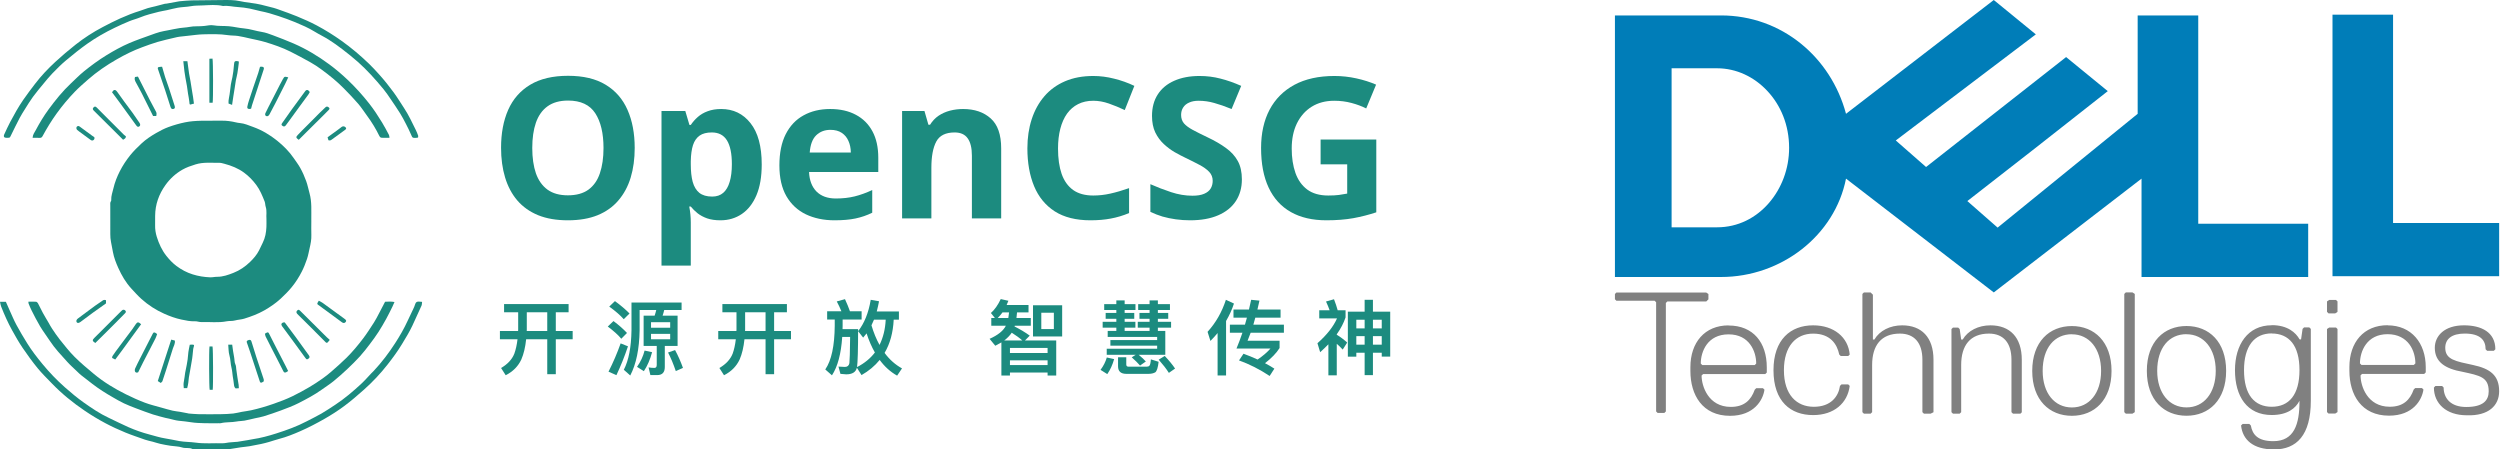 <svg width="178" height="32" viewBox="0 0 178 32" fill="none" xmlns="http://www.w3.org/2000/svg">
<path d="M96.57 23.933V24.542H97.162V23.933H96.57ZM97.753 23.933V24.542H98.38V23.933H97.753ZM98.38 25.116H97.753V26.711H97.162V25.116H96.57V25.395H95.967V22.193H97.162V21.346H97.753V22.193H98.983V25.389H98.38V25.116ZM98.38 23.382V22.767H97.753V23.382H98.38ZM97.162 23.382V22.767H96.57V23.382H97.162ZM94.581 24.513C94.401 24.699 94.204 24.89 93.995 25.076L93.803 24.438C94.482 23.834 94.946 23.243 95.195 22.669H93.931V22.089H94.668C94.592 21.874 94.505 21.665 94.412 21.468L94.981 21.306C95.091 21.59 95.178 21.851 95.242 22.089H95.804V22.599C95.671 22.999 95.462 23.399 95.178 23.8V23.834C95.445 23.997 95.694 24.183 95.92 24.391L95.601 24.89C95.456 24.733 95.317 24.594 95.178 24.478V26.723H94.581V24.513Z" fill="#1C8B7F"/>
<path d="M86.693 23.713C86.53 23.91 86.362 24.096 86.182 24.275L85.979 23.626C86.565 22.982 87 22.222 87.284 21.346L87.858 21.613C87.719 22.042 87.528 22.46 87.296 22.854V26.735H86.693V23.713ZM87.824 22.037H88.926L89.082 21.346L89.674 21.404C89.627 21.625 89.575 21.834 89.529 22.037H91.176V22.616H89.378C89.332 22.791 89.285 22.959 89.239 23.115H91.414V23.689H89.047C88.972 23.892 88.897 24.084 88.827 24.258H91.106V24.78C90.88 25.14 90.532 25.499 90.068 25.859C90.3 25.98 90.521 26.108 90.735 26.247L90.399 26.769C89.691 26.299 88.96 25.928 88.218 25.662L88.537 25.186C88.885 25.314 89.221 25.447 89.54 25.598C89.923 25.343 90.225 25.081 90.457 24.815H88.038C88.189 24.455 88.328 24.078 88.462 23.689H87.568V23.115H88.641C88.688 22.947 88.734 22.779 88.781 22.616H87.824V22.037Z" fill="#1C8B7F"/>
<path d="M82.969 25.261H81.072C81.293 25.441 81.461 25.598 81.583 25.737L81.171 26.027C81.02 25.853 80.823 25.656 80.579 25.441L80.864 25.261H78.799V24.832H82.389V24.612H79.06V24.212H82.389V23.991H78.868V23.562H79.483V23.33H78.509V22.912H79.483V22.698H78.723V22.28H79.483V22.071H78.619V21.654H79.483V21.387H80.075V21.654H80.846V22.071H80.075V22.28H80.759V22.698H80.075V22.912H80.84V23.33H80.075V23.562H81.85V23.33H81.009V22.912H81.85V22.698H81.13V22.28H81.85V22.071H81.038V21.654H81.85V21.387H82.441V21.654H83.3V22.071H82.441V22.28H83.178V22.698H82.441V22.912H83.381V23.33H82.441V23.562H82.969V25.261ZM78.805 25.453L79.327 25.569C79.211 25.98 79.048 26.334 78.839 26.636L78.358 26.334C78.567 26.056 78.712 25.766 78.805 25.453ZM81.757 26.619H80.197C79.802 26.619 79.605 26.439 79.605 26.079V25.435H80.191V25.951C80.191 26.056 80.243 26.108 80.353 26.108H81.641C81.734 26.108 81.797 26.085 81.838 26.038C81.89 25.986 81.925 25.835 81.942 25.586L82.493 25.76C82.447 26.178 82.366 26.427 82.256 26.508C82.14 26.578 81.977 26.619 81.757 26.619ZM82.928 25.343C83.247 25.679 83.491 25.98 83.665 26.241L83.224 26.549C83.044 26.265 82.801 25.951 82.499 25.609L82.928 25.343Z" fill="#1C8B7F"/>
<path d="M71.375 22.245C71.27 22.396 71.154 22.524 71.038 22.64H71.792C71.816 22.512 71.833 22.384 71.845 22.245H71.375ZM71.618 23.191H70.58V22.64H70.835L70.551 22.286C70.818 22.054 71.05 21.723 71.253 21.294L71.798 21.416C71.758 21.52 71.717 21.625 71.671 21.718H73.231V22.245H72.413C72.401 22.384 72.39 22.512 72.372 22.64H73.393V23.191H72.251L72.233 23.243C72.662 23.463 73.022 23.678 73.318 23.898L72.976 24.241H75.203V26.74H74.588V26.526H71.908V26.74H71.299V24.38C71.16 24.461 71.015 24.542 70.864 24.617L70.458 24.125C71.05 23.863 71.439 23.55 71.618 23.191ZM71.908 25.992H74.588V25.656H71.908V25.992ZM71.908 25.134H74.588V24.774H71.908V25.134ZM71.502 24.241H72.79C72.581 24.055 72.332 23.875 72.036 23.689C71.903 23.887 71.723 24.072 71.502 24.241ZM73.55 21.735H75.626V23.956H73.55V21.735ZM75.035 23.428V22.268H74.141V23.428H75.035Z" fill="#1C8B7F"/>
<path d="M61.7 23.736C61.619 23.846 61.538 23.945 61.457 24.038L61.097 23.579C61.538 23.023 61.84 22.28 61.996 21.346L62.588 21.451C62.541 21.706 62.483 21.944 62.425 22.176H64.003V22.762H63.632C63.585 23.684 63.371 24.473 62.982 25.128C63.336 25.604 63.748 25.969 64.223 26.23L63.875 26.746C63.394 26.474 62.982 26.102 62.634 25.627C62.286 26.056 61.851 26.416 61.341 26.706L61.01 26.183C60.935 26.497 60.68 26.653 60.25 26.653C60.169 26.653 60.036 26.642 59.839 26.619L59.699 26.102C59.873 26.114 60.024 26.125 60.158 26.125C60.337 26.125 60.442 26.033 60.477 25.859C60.5 25.685 60.517 25.058 60.529 23.991H59.966C59.885 25.198 59.641 26.108 59.235 26.723L58.76 26.305C59.201 25.662 59.421 24.623 59.433 23.191V22.75H58.893V22.164H59.908C59.81 21.921 59.699 21.689 59.578 21.462L60.163 21.3C60.308 21.613 60.424 21.903 60.517 22.164H61.347V22.75H59.995V23.191C59.995 23.272 59.989 23.353 59.989 23.434H61.097C61.097 24.896 61.068 25.801 61.022 26.137C61.55 25.864 61.973 25.517 62.292 25.099C62.06 24.693 61.863 24.241 61.7 23.736ZM62.228 22.762C62.17 22.907 62.106 23.04 62.048 23.162C62.205 23.689 62.396 24.154 62.623 24.559C62.878 24.043 63.029 23.446 63.063 22.762H62.228Z" fill="#1C8B7F"/>
<path d="M51.434 21.648H56.028V22.234H55.117V23.568H56.318V24.154H55.117V26.642H54.508V24.154H53.006C52.948 24.722 52.832 25.203 52.664 25.592C52.438 26.079 52.066 26.456 51.55 26.717L51.22 26.201C51.69 25.928 52.003 25.586 52.165 25.18C52.27 24.89 52.345 24.548 52.391 24.154H51.139V23.568H52.432C52.432 23.533 52.438 23.504 52.438 23.469V22.234H51.434V21.648ZM53.053 22.234V23.469C53.053 23.504 53.047 23.533 53.047 23.568H54.508V22.234H53.053Z" fill="#1C8B7F"/>
<path d="M43.784 21.439C44.19 21.735 44.538 22.031 44.822 22.321L44.41 22.727C44.167 22.448 43.825 22.152 43.378 21.828L43.784 21.439ZM43.68 22.86C44.062 23.144 44.382 23.428 44.642 23.707L44.236 24.119C44.016 23.852 43.691 23.562 43.274 23.249L43.68 22.86ZM44.19 24.449L44.712 24.658C44.468 25.389 44.19 26.073 43.889 26.711L43.326 26.462C43.662 25.801 43.947 25.134 44.19 24.449ZM45.826 22.477H46.609C46.655 22.338 46.696 22.205 46.725 22.071H45.541V23.521C45.518 24.855 45.298 25.922 44.874 26.735L44.416 26.328C44.764 25.656 44.944 24.716 44.962 23.521V21.538H48.529V22.071H47.293C47.258 22.21 47.224 22.344 47.177 22.477H48.244V24.629H47.334V26.131C47.334 26.514 47.154 26.706 46.794 26.706H46.307L46.179 26.16C46.319 26.183 46.458 26.195 46.597 26.195C46.702 26.195 46.76 26.125 46.76 25.986V24.629H45.826V22.477ZM47.717 24.154V23.771H46.353V24.154H47.717ZM46.353 23.336H47.717V22.941H46.353V23.336ZM45.895 24.96L46.429 25.076C46.29 25.598 46.098 26.044 45.843 26.427L45.356 26.12C45.611 25.76 45.791 25.372 45.895 24.96ZM48.065 24.925C48.279 25.319 48.465 25.743 48.627 26.195L48.117 26.421C47.949 25.922 47.763 25.482 47.566 25.099L48.065 24.925Z" fill="#1C8B7F"/>
<path d="M35.89 21.648H40.484V22.234H39.573V23.568H40.774V24.154H39.573V26.642H38.964V24.154H37.462C37.404 24.722 37.288 25.203 37.12 25.592C36.894 26.079 36.523 26.456 36.006 26.717L35.676 26.201C36.145 25.928 36.459 25.586 36.621 25.18C36.725 24.89 36.801 24.548 36.847 24.154H35.594V23.568H36.888C36.888 23.533 36.894 23.504 36.894 23.469V22.234H35.89V21.648ZM37.508 22.234V23.469C37.508 23.504 37.503 23.533 37.503 23.568H38.964V22.234H37.508Z" fill="#1C8B7F"/>
<path d="M22.166 15.759C22.166 16.08 22.156 16.401 22.168 16.721C22.181 17.048 22.118 17.362 22.044 17.677C21.985 17.929 21.944 18.187 21.861 18.431C21.756 18.741 21.636 19.048 21.488 19.338C21.287 19.733 21.049 20.107 20.765 20.453C20.526 20.744 20.263 21.007 19.988 21.262C19.633 21.59 19.239 21.859 18.821 22.098C18.369 22.356 17.883 22.535 17.388 22.689C17.176 22.755 16.944 22.757 16.728 22.817C16.532 22.872 16.331 22.837 16.141 22.876C15.542 22.997 14.939 22.909 14.339 22.931C14.188 22.937 14.034 22.868 13.883 22.875C13.553 22.89 13.235 22.819 12.92 22.753C12.496 22.664 12.089 22.514 11.691 22.337C11.094 22.071 10.551 21.72 10.067 21.284C9.815 21.057 9.588 20.802 9.358 20.553C8.957 20.119 8.663 19.614 8.423 19.079C8.259 18.717 8.115 18.346 8.041 17.949C7.996 17.709 7.955 17.467 7.904 17.231C7.863 17.04 7.855 16.856 7.853 16.67C7.848 15.993 7.851 15.316 7.852 14.64C7.852 14.528 7.829 14.412 7.908 14.311C7.923 14.292 7.921 14.256 7.92 14.228C7.907 13.95 8.01 13.693 8.07 13.429C8.169 12.996 8.331 12.584 8.53 12.193C8.737 11.789 8.986 11.408 9.274 11.05C9.52 10.745 9.797 10.475 10.081 10.21C10.391 9.922 10.743 9.688 11.111 9.476C11.398 9.31 11.689 9.158 11.997 9.045C12.384 8.904 12.777 8.791 13.184 8.708C13.93 8.557 14.679 8.606 15.427 8.592C15.549 8.59 15.67 8.593 15.79 8.592C16.13 8.588 16.463 8.633 16.793 8.712C16.888 8.736 16.986 8.752 17.084 8.761C17.409 8.79 17.704 8.925 18.005 9.032C18.639 9.259 19.217 9.599 19.737 10.02C20.182 10.381 20.594 10.787 20.919 11.267C21.073 11.494 21.242 11.713 21.375 11.952C21.543 12.25 21.679 12.565 21.798 12.888C21.903 13.172 21.956 13.467 22.038 13.756C22.211 14.372 22.159 15.004 22.165 15.631C22.165 15.674 22.166 15.717 22.166 15.759ZM18.971 15.584C18.943 15.339 19.018 15.025 18.917 14.718C18.878 14.6 18.889 14.463 18.843 14.348C18.679 13.939 18.516 13.53 18.248 13.17C17.997 12.832 17.709 12.535 17.372 12.289C16.955 11.982 16.479 11.795 15.982 11.662C15.854 11.627 15.721 11.588 15.591 11.591C15.036 11.601 14.48 11.533 13.929 11.703C13.6 11.805 13.275 11.915 12.981 12.084C12.506 12.357 12.106 12.721 11.782 13.173C11.31 13.833 11.051 14.557 11.046 15.369C11.044 15.59 11.051 15.811 11.044 16.031C11.036 16.316 11.081 16.601 11.163 16.863C11.316 17.349 11.524 17.814 11.849 18.222C12.062 18.49 12.296 18.737 12.566 18.939C12.914 19.199 13.294 19.403 13.72 19.536C14.128 19.664 14.537 19.728 14.957 19.745C15.126 19.752 15.295 19.707 15.463 19.708C15.874 19.71 16.251 19.573 16.622 19.427C17.067 19.253 17.458 18.985 17.799 18.655C18.052 18.411 18.284 18.143 18.445 17.826C18.537 17.646 18.619 17.461 18.709 17.28C18.885 16.928 18.952 16.55 18.969 16.162C18.977 15.991 18.971 15.819 18.971 15.584Z" fill="#1C8B7F"/>
<path d="M2.023 21.479C2.212 21.479 2.388 21.471 2.563 21.484C2.613 21.488 2.676 21.543 2.702 21.592C2.823 21.814 2.925 22.045 3.046 22.267C3.177 22.507 3.32 22.74 3.458 22.976C3.539 23.116 3.613 23.26 3.703 23.393C3.883 23.66 4.059 23.93 4.26 24.18C4.597 24.598 4.928 25.026 5.307 25.404C5.74 25.838 6.215 26.233 6.687 26.626C7.383 27.206 8.156 27.674 8.966 28.075C9.405 28.293 9.853 28.497 10.311 28.67C10.7 28.817 11.11 28.913 11.511 29.028C11.773 29.103 12.034 29.179 12.299 29.241C12.469 29.281 12.645 29.292 12.817 29.322C12.996 29.352 13.174 29.389 13.352 29.423C13.379 29.428 13.406 29.442 13.434 29.443C13.674 29.461 13.913 29.486 14.153 29.49C14.674 29.497 15.194 29.497 15.714 29.49C16.012 29.486 16.309 29.472 16.605 29.442C16.812 29.42 17.015 29.36 17.221 29.323C17.442 29.282 17.666 29.26 17.884 29.211C18.429 29.09 18.962 28.931 19.491 28.747C19.948 28.588 20.4 28.417 20.834 28.206C21.245 28.007 21.645 27.785 22.039 27.555C22.349 27.374 22.648 27.172 22.942 26.967C23.162 26.813 23.374 26.647 23.576 26.471C23.947 26.146 24.32 25.822 24.67 25.475C25.102 25.047 25.49 24.58 25.859 24.093C26.137 23.727 26.379 23.341 26.628 22.959C26.765 22.749 26.874 22.522 26.992 22.301C27.133 22.035 27.27 21.766 27.418 21.484C27.625 21.477 27.841 21.456 28.088 21.503C28.033 21.628 27.993 21.731 27.944 21.828C27.8 22.118 27.66 22.409 27.504 22.692C27.327 23.012 27.145 23.332 26.946 23.638C26.752 23.939 26.539 24.229 26.322 24.514C26.101 24.805 25.877 25.096 25.631 25.367C25.346 25.68 25.044 25.979 24.736 26.27C24.417 26.57 24.09 26.863 23.75 27.139C23.483 27.356 23.188 27.54 22.909 27.742C22.393 28.113 21.831 28.408 21.268 28.697C20.859 28.907 20.422 29.065 19.991 29.228C19.587 29.38 19.176 29.515 18.764 29.644C18.572 29.704 18.37 29.733 18.172 29.777C17.915 29.835 17.659 29.903 17.4 29.95C17.22 29.983 17.033 29.974 16.854 30.01C16.48 30.084 16.094 30.038 15.722 30.13C15.675 30.142 15.623 30.134 15.573 30.134C15.23 30.134 14.888 30.142 14.546 30.131C14.236 30.122 13.923 30.116 13.618 30.066C13.318 30.015 13.019 29.988 12.718 29.957C12.492 29.933 12.27 29.86 12.046 29.81C11.957 29.79 11.866 29.776 11.778 29.753C11.482 29.674 11.183 29.605 10.893 29.51C10.49 29.376 10.092 29.227 9.694 29.076C9.4 28.964 9.105 28.851 8.821 28.716C8.554 28.59 8.3 28.44 8.044 28.293C7.535 28.002 7.039 27.691 6.574 27.332C6.306 27.125 6.037 26.919 5.771 26.708C5.678 26.633 5.592 26.548 5.506 26.465C5.262 26.229 5.006 26.004 4.779 25.753C4.348 25.277 3.904 24.811 3.55 24.27C3.323 23.924 3.07 23.594 2.857 23.239C2.637 22.873 2.447 22.488 2.251 22.107C2.169 21.946 2.103 21.776 2.034 21.609C2.021 21.58 2.028 21.543 2.023 21.479Z" fill="#1C8B7F"/>
<path d="M2.322 9.814C2.333 9.58 2.454 9.436 2.539 9.278C2.814 8.763 3.114 8.261 3.458 7.792C3.943 7.132 4.456 6.492 5.057 5.93C5.362 5.645 5.653 5.343 5.977 5.081C6.487 4.669 7.015 4.278 7.576 3.935C8.104 3.612 8.645 3.31 9.213 3.066C9.719 2.849 10.245 2.673 10.763 2.484C10.965 2.409 11.169 2.336 11.377 2.279C11.566 2.227 11.761 2.197 11.953 2.159C12.233 2.104 12.513 2.044 12.796 1.999C13.018 1.963 13.248 1.964 13.468 1.919C13.834 1.844 14.204 1.892 14.567 1.846C14.777 1.82 14.991 1.767 15.195 1.803C15.561 1.868 15.929 1.836 16.294 1.868C16.649 1.899 16.999 1.991 17.355 2.02C17.798 2.055 18.215 2.209 18.651 2.276C18.916 2.317 19.176 2.416 19.431 2.511C19.927 2.698 20.423 2.887 20.91 3.099C21.812 3.491 22.651 3.997 23.441 4.58C23.906 4.922 24.346 5.298 24.766 5.697C25.312 6.216 25.812 6.772 26.279 7.363C26.621 7.796 26.918 8.256 27.205 8.724C27.381 9.011 27.536 9.312 27.695 9.61C27.721 9.659 27.716 9.725 27.731 9.811C27.525 9.811 27.348 9.817 27.172 9.808C27.091 9.804 27.043 9.747 27.003 9.668C26.754 9.163 26.463 8.683 26.127 8.231C25.92 7.953 25.735 7.657 25.51 7.396C25.187 7.021 24.842 6.662 24.494 6.308C24.256 6.066 24.004 5.835 23.744 5.616C23.459 5.376 23.162 5.147 22.86 4.927C22.628 4.758 22.387 4.596 22.137 4.456C21.658 4.187 21.176 3.926 20.686 3.68C20.103 3.389 19.488 3.175 18.864 2.99C18.51 2.885 18.145 2.817 17.783 2.736C17.505 2.673 17.227 2.603 16.946 2.561C16.708 2.525 16.463 2.539 16.226 2.502C15.641 2.412 15.053 2.431 14.467 2.444C14.117 2.451 13.768 2.508 13.419 2.543C13.209 2.565 12.999 2.585 12.789 2.612C12.672 2.627 12.557 2.653 12.442 2.681C12.035 2.779 11.625 2.867 11.224 2.984C10.857 3.091 10.497 3.226 10.137 3.358C9.497 3.592 8.887 3.895 8.297 4.235C7.581 4.646 6.9 5.11 6.278 5.655C5.949 5.944 5.616 6.231 5.313 6.546C4.858 7.021 4.436 7.525 4.049 8.059C3.671 8.58 3.337 9.127 3.031 9.692C2.987 9.774 2.933 9.822 2.831 9.816C2.669 9.808 2.506 9.814 2.322 9.814Z" fill="#1C8B7F"/>
<path d="M0.418 21.488C0.513 21.704 0.6 21.909 0.693 22.111C0.849 22.455 0.994 22.807 1.173 23.139C1.408 23.577 1.666 24.004 1.927 24.428C2.249 24.95 2.627 25.434 3.016 25.909C3.51 26.511 4.046 27.068 4.63 27.585C5.06 27.965 5.501 28.332 5.968 28.663C6.536 29.065 7.113 29.456 7.748 29.752C8.211 29.967 8.666 30.204 9.134 30.409C9.62 30.623 10.122 30.801 10.636 30.935C11.013 31.033 11.382 31.157 11.772 31.216C12.101 31.265 12.427 31.343 12.757 31.402C13.142 31.471 13.533 31.459 13.915 31.513C14.56 31.605 15.204 31.543 15.848 31.56C16 31.564 16.152 31.52 16.304 31.503C16.459 31.487 16.614 31.477 16.768 31.465C16.811 31.462 16.854 31.465 16.896 31.458C17.138 31.419 17.379 31.38 17.62 31.34C17.744 31.319 17.866 31.29 17.99 31.272C18.565 31.188 19.124 31.035 19.675 30.859C20.415 30.624 21.144 30.361 21.833 29.999C22.181 29.816 22.538 29.647 22.878 29.45C23.226 29.248 23.56 29.023 23.896 28.801C24.548 28.37 25.14 27.863 25.712 27.335C25.976 27.091 26.212 26.816 26.46 26.556C26.509 26.505 26.562 26.458 26.611 26.406C27.182 25.795 27.686 25.132 28.138 24.429C28.464 23.921 28.768 23.4 29.02 22.849C29.151 22.564 29.291 22.282 29.424 21.997C29.473 21.889 29.527 21.781 29.557 21.667C29.6 21.503 29.703 21.458 29.855 21.476C29.911 21.483 29.968 21.486 30.053 21.492C30.039 21.59 30.045 21.686 30.011 21.764C29.799 22.241 29.581 22.716 29.36 23.189C29.145 23.646 28.878 24.075 28.617 24.507C28.314 25.008 27.968 25.478 27.61 25.936C27.099 26.59 26.531 27.196 25.911 27.747C25.458 28.15 24.998 28.548 24.512 28.909C24.061 29.244 23.583 29.549 23.094 29.828C22.54 30.143 21.972 30.441 21.388 30.697C20.898 30.912 20.397 31.114 19.873 31.25C19.631 31.312 19.395 31.399 19.154 31.468C18.966 31.522 18.777 31.571 18.586 31.612C18.314 31.67 18.04 31.725 17.765 31.771C17.564 31.805 17.36 31.818 17.158 31.847C16.903 31.884 16.649 31.929 16.395 31.968C16.346 31.975 16.296 31.971 16.246 31.972C15.862 31.982 15.478 32.001 15.094 32C14.632 31.999 14.17 31.981 13.707 31.971C13.474 31.846 13.211 31.943 12.963 31.859C12.707 31.773 12.421 31.782 12.15 31.739C11.902 31.701 11.655 31.657 11.411 31.602C11.228 31.561 11.05 31.498 10.868 31.449C10.687 31.399 10.5 31.368 10.324 31.305C9.858 31.136 9.387 30.985 8.927 30.796C8.439 30.595 7.961 30.376 7.497 30.128C7.001 29.864 6.519 29.573 6.051 29.257C5.192 28.678 4.393 28.028 3.675 27.282C3.336 26.93 2.984 26.588 2.675 26.21C2.297 25.746 1.944 25.26 1.608 24.765C1.337 24.364 1.097 23.941 0.863 23.518C0.561 22.972 0.308 22.402 0.08 21.822C0.042 21.727 0.031 21.622 0 21.488H0.418Z" fill="#1C8B7F"/>
<path d="M29.764 9.794C29.715 9.802 29.674 9.812 29.633 9.814C29.36 9.824 29.369 9.82 29.262 9.571C29.155 9.321 29.034 9.077 28.909 8.835C28.777 8.58 28.645 8.323 28.493 8.079C28.275 7.729 28.041 7.387 27.808 7.046C27.65 6.813 27.492 6.578 27.314 6.361C27.022 6.006 26.724 5.656 26.41 5.321C26.115 5.006 25.809 4.699 25.486 4.412C25.122 4.089 24.738 3.786 24.352 3.489C24.045 3.254 23.729 3.028 23.401 2.822C23.075 2.616 22.723 2.451 22.395 2.248C21.963 1.98 21.497 1.783 21.032 1.587C20.634 1.419 20.223 1.278 19.813 1.139C19.397 0.997 18.975 0.877 18.543 0.792C18.284 0.742 18.032 0.658 17.774 0.61C17.497 0.56 17.216 0.516 16.935 0.502C16.583 0.485 16.238 0.384 15.883 0.428C15.398 0.313 14.905 0.367 14.419 0.386C14.146 0.397 13.865 0.391 13.598 0.44C13.284 0.498 12.968 0.495 12.657 0.55C12.396 0.596 12.14 0.668 11.882 0.725C11.691 0.766 11.496 0.792 11.307 0.84C10.855 0.954 10.402 1.063 9.969 1.242C9.724 1.344 9.462 1.405 9.217 1.506C8.861 1.652 8.509 1.811 8.162 1.979C7.49 2.303 6.839 2.673 6.23 3.103C5.694 3.481 5.182 3.895 4.679 4.317C4.344 4.597 4.035 4.912 3.73 5.226C3.509 5.454 3.308 5.702 3.106 5.947C2.849 6.258 2.588 6.567 2.35 6.892C2.146 7.169 1.969 7.464 1.785 7.755C1.651 7.969 1.514 8.183 1.397 8.406C1.179 8.822 0.972 9.243 0.768 9.665C0.735 9.733 0.713 9.803 0.632 9.807C0.533 9.812 0.425 9.824 0.338 9.79C0.257 9.759 0.265 9.651 0.297 9.58C0.434 9.282 0.57 8.982 0.723 8.692C1.01 8.15 1.309 7.614 1.656 7.108C1.923 6.72 2.21 6.346 2.495 5.971C2.929 5.402 3.421 4.885 3.945 4.401C4.407 3.975 4.888 3.566 5.383 3.177C5.988 2.701 6.635 2.282 7.319 1.924C7.728 1.71 8.138 1.498 8.559 1.31C9.025 1.102 9.498 0.913 9.987 0.765C10.167 0.71 10.341 0.633 10.521 0.579C10.695 0.527 10.876 0.494 11.052 0.449C11.28 0.391 11.508 0.328 11.736 0.269C11.776 0.259 11.821 0.265 11.862 0.257C12.157 0.204 12.452 0.15 12.747 0.096C12.768 0.092 12.789 0.089 12.81 0.088C13.091 0.066 13.371 0.032 13.653 0.027C14.471 0.011 15.29 0.005 16.109 0C16.329 -0.001 16.551 0.005 16.77 0.029C16.983 0.053 17.193 0.108 17.406 0.142C17.676 0.185 17.948 0.218 18.218 0.259C18.342 0.278 18.465 0.304 18.586 0.333C18.885 0.406 19.183 0.48 19.48 0.56C19.614 0.596 19.746 0.644 19.877 0.691C20.296 0.845 20.721 0.986 21.133 1.159C21.618 1.362 22.104 1.569 22.566 1.818C23.174 2.144 23.761 2.51 24.325 2.912C25.018 3.406 25.665 3.954 26.276 4.543C26.529 4.786 26.766 5.046 27.001 5.307C27.367 5.714 27.708 6.139 28.03 6.58C28.291 6.937 28.521 7.318 28.765 7.688C29.098 8.191 29.35 8.737 29.616 9.276C29.678 9.401 29.727 9.534 29.774 9.666C29.786 9.701 29.768 9.747 29.764 9.794Z" fill="#1C8B7F"/>
<path d="M11.446 27.267C11.358 27.21 11.294 27.17 11.234 27.131C11.553 26.147 11.868 25.176 12.192 24.181C12.288 24.206 12.37 24.227 12.448 24.247C12.484 24.474 12.363 24.637 12.309 24.815C12.15 25.34 11.981 25.861 11.814 26.384C11.734 26.636 11.655 26.887 11.566 27.136C11.55 27.183 11.495 27.215 11.446 27.267Z" fill="#1C8B7F"/>
<path d="M18.778 27.155C18.741 27.177 18.705 27.199 18.67 27.22C18.581 27.275 18.527 27.25 18.495 27.151C18.423 26.926 18.346 26.702 18.273 26.478C18.116 26 17.961 25.522 17.803 25.045C17.729 24.823 17.65 24.602 17.574 24.381C17.545 24.295 17.581 24.248 17.708 24.208C17.809 24.177 17.872 24.211 17.902 24.309C18.016 24.674 18.126 25.042 18.245 25.406C18.42 25.941 18.601 26.473 18.777 27.007C18.791 27.051 18.778 27.104 18.778 27.155Z" fill="#1C8B7F"/>
<path d="M11.187 23.785C11.149 23.887 11.117 24.003 11.063 24.108C10.774 24.676 10.477 25.241 10.185 25.807C10.067 26.037 9.955 26.27 9.838 26.506C9.756 26.545 9.66 26.543 9.617 26.459C9.588 26.401 9.593 26.303 9.621 26.24C9.727 26.003 9.846 25.772 9.963 25.541C10.175 25.124 10.389 24.708 10.602 24.292C10.695 24.111 10.787 23.929 10.881 23.749C10.941 23.634 11.016 23.64 11.187 23.785Z" fill="#1C8B7F"/>
<path d="M20.276 22.958C20.543 23.315 20.806 23.662 21.063 24.013C21.377 24.442 21.687 24.874 21.997 25.306C22.064 25.399 22.052 25.472 21.964 25.535C21.858 25.61 21.832 25.607 21.745 25.489C21.461 25.102 21.181 24.712 20.897 24.326C20.627 23.956 20.353 23.589 20.081 23.221C19.993 23.103 20.037 22.985 20.184 22.955C20.217 22.948 20.254 22.957 20.276 22.958Z" fill="#1C8B7F"/>
<path d="M22.055 6.554C22.016 6.625 21.994 6.678 21.961 6.723C21.742 7.025 21.519 7.324 21.299 7.625C21.057 7.956 20.817 8.288 20.576 8.619C20.501 8.722 20.427 8.825 20.349 8.925C20.277 9.018 20.202 9.028 20.114 8.962C20.02 8.892 20.021 8.859 20.107 8.739C20.33 8.424 20.548 8.105 20.775 7.792C21.091 7.356 21.412 6.923 21.732 6.489C21.783 6.418 21.856 6.382 21.935 6.423C21.984 6.449 22.016 6.509 22.055 6.553V6.554Z" fill="#1C8B7F"/>
<path d="M18.864 23.759C18.906 23.733 18.928 23.715 18.953 23.703C19.081 23.641 19.102 23.645 19.166 23.77C19.298 24.027 19.426 24.285 19.557 24.543C19.817 25.048 20.078 25.553 20.338 26.059C20.398 26.175 20.455 26.293 20.516 26.417C20.461 26.452 20.428 26.479 20.391 26.496C20.271 26.549 20.228 26.535 20.169 26.422C20.073 26.235 19.979 26.047 19.883 25.859C19.694 25.491 19.504 25.123 19.316 24.755C19.179 24.488 19.041 24.221 18.91 23.952C18.881 23.893 18.878 23.821 18.864 23.759Z" fill="#1C8B7F"/>
<path d="M7.976 6.568C8.1 6.363 8.208 6.353 8.343 6.535C8.521 6.773 8.688 7.017 8.863 7.257C9.054 7.518 9.253 7.774 9.442 8.037C9.61 8.27 9.772 8.507 9.932 8.746C10.007 8.856 9.995 8.956 9.914 9.003C9.827 9.055 9.778 9.035 9.691 8.916C9.307 8.385 8.923 7.854 8.537 7.324C8.352 7.069 8.161 6.817 7.976 6.568Z" fill="#1C8B7F"/>
<path d="M20.524 5.506C20.444 5.675 20.378 5.826 20.303 5.974C20.074 6.43 19.844 6.887 19.611 7.342C19.471 7.616 19.329 7.888 19.18 8.158C19.153 8.207 19.096 8.263 19.046 8.271C18.911 8.293 18.84 8.183 18.9 8.052C18.964 7.913 19.034 7.776 19.104 7.639C19.381 7.097 19.659 6.555 19.937 6.014C20.005 5.883 20.072 5.753 20.146 5.626C20.254 5.441 20.257 5.442 20.524 5.506Z" fill="#1C8B7F"/>
<path d="M10.048 23.084C9.428 23.913 8.84 24.769 8.205 25.598C8.122 25.556 8.061 25.526 7.984 25.488C7.99 25.447 7.984 25.392 8.006 25.356C8.077 25.242 8.156 25.132 8.236 25.024C8.487 24.685 8.74 24.347 8.993 24.009C9.132 23.823 9.275 23.638 9.413 23.451C9.495 23.338 9.572 23.222 9.649 23.106C9.776 22.913 9.852 22.904 10.048 23.084Z" fill="#1C8B7F"/>
<path d="M13.511 24.547C13.562 24.543 13.611 24.535 13.659 24.535C13.826 24.537 13.843 24.564 13.786 24.722C13.772 24.761 13.762 24.803 13.757 24.844C13.721 25.145 13.707 25.449 13.646 25.744C13.594 25.997 13.568 26.253 13.515 26.504C13.464 26.752 13.425 26.998 13.407 27.25C13.398 27.374 13.358 27.496 13.328 27.637H13.085C13.062 27.473 13.058 27.31 13.095 27.14C13.139 26.942 13.15 26.737 13.184 26.537C13.215 26.352 13.26 26.169 13.295 25.985C13.32 25.854 13.344 25.722 13.36 25.59C13.382 25.414 13.389 25.238 13.413 25.063C13.436 24.898 13.474 24.736 13.511 24.547Z" fill="#1C8B7F"/>
<path d="M11.541 4.752C11.621 5.027 11.681 5.256 11.754 5.481C11.845 5.758 11.95 6.031 12.041 6.308C12.175 6.712 12.301 7.118 12.43 7.523C12.474 7.66 12.456 7.723 12.365 7.753C12.261 7.788 12.184 7.749 12.143 7.622C12.014 7.232 11.895 6.838 11.766 6.448C11.595 5.934 11.418 5.422 11.243 4.909C11.22 4.842 11.24 4.789 11.303 4.774C11.381 4.756 11.464 4.758 11.541 4.752Z" fill="#1C8B7F"/>
<path d="M9.612 5.482C9.679 5.472 9.748 5.462 9.821 5.452C10.108 6.02 10.39 6.581 10.676 7.14C10.806 7.396 10.946 7.646 11.08 7.9C11.16 8.054 11.158 8.055 11.127 8.261H10.9C10.633 7.726 10.368 7.186 10.096 6.649C9.96 6.381 9.81 6.12 9.668 5.854C9.608 5.741 9.557 5.625 9.612 5.482Z" fill="#1C8B7F"/>
<path d="M6.785 24.421C6.568 24.281 6.559 24.219 6.709 24.068C7.294 23.484 7.879 22.9 8.464 22.316C8.539 22.241 8.614 22.166 8.691 22.094C8.756 22.034 8.855 22.042 8.916 22.104C8.989 22.177 8.968 22.24 8.903 22.305C8.674 22.535 8.447 22.768 8.217 22.999C7.923 23.294 7.628 23.588 7.332 23.882C7.153 24.06 6.972 24.237 6.785 24.421Z" fill="#1C8B7F"/>
<path d="M18.513 4.756C18.578 4.751 18.606 4.744 18.634 4.747C18.771 4.757 18.818 4.814 18.778 4.937C18.635 5.381 18.489 5.824 18.343 6.268C18.208 6.677 18.073 7.087 17.941 7.497C17.917 7.569 17.902 7.645 17.879 7.735C17.851 7.742 17.811 7.76 17.772 7.76C17.637 7.761 17.585 7.71 17.612 7.579C17.642 7.428 17.686 7.28 17.733 7.134C17.828 6.837 17.927 6.543 18.026 6.248C18.145 5.9 18.267 5.553 18.384 5.204C18.432 5.059 18.469 4.91 18.513 4.756Z" fill="#1C8B7F"/>
<path d="M21.271 9.955C21.069 9.811 21.055 9.765 21.196 9.614C21.399 9.396 21.613 9.191 21.822 8.979C22.136 8.664 22.448 8.347 22.762 8.033C22.892 7.903 23.027 7.777 23.16 7.651C23.229 7.584 23.301 7.563 23.386 7.63C23.473 7.698 23.486 7.741 23.412 7.821C23.306 7.936 23.194 8.044 23.084 8.154C22.752 8.483 22.42 8.812 22.088 9.141C21.817 9.409 21.548 9.679 21.271 9.955Z" fill="#1C8B7F"/>
<path d="M16.25 24.542H16.533C16.576 24.837 16.605 25.135 16.668 25.425C16.707 25.602 16.681 25.789 16.766 25.962C16.813 26.057 16.806 26.18 16.822 26.29C16.85 26.483 16.876 26.677 16.905 26.87C16.932 27.05 16.965 27.229 16.992 27.409C17.002 27.478 17.001 27.548 17.006 27.641C16.916 27.647 16.842 27.652 16.776 27.656C16.686 27.576 16.668 27.487 16.658 27.383C16.64 27.181 16.599 26.981 16.57 26.781C16.542 26.588 16.535 26.39 16.486 26.202C16.407 25.904 16.422 25.594 16.334 25.295C16.266 25.065 16.277 24.81 16.25 24.542Z" fill="#1C8B7F"/>
<path d="M23.478 24.201C23.425 24.265 23.383 24.327 23.329 24.379C23.281 24.424 23.232 24.414 23.182 24.363C22.845 24.021 22.506 23.681 22.165 23.341C21.865 23.041 21.562 22.743 21.26 22.444C21.225 22.41 21.188 22.377 21.156 22.338C21.084 22.251 21.09 22.173 21.171 22.099C21.244 22.033 21.284 22.041 21.378 22.134C22.005 22.758 22.632 23.382 23.26 24.004C23.324 24.068 23.395 24.126 23.478 24.201Z" fill="#1C8B7F"/>
<path d="M13.809 7.38C13.78 7.386 13.746 7.389 13.714 7.399C13.489 7.474 13.499 7.473 13.479 7.231C13.463 7.046 13.417 6.863 13.389 6.678C13.36 6.492 13.339 6.304 13.309 6.118C13.277 5.925 13.236 5.734 13.203 5.542C13.175 5.384 13.149 5.224 13.129 5.064C13.101 4.835 13.079 4.606 13.051 4.357H13.343C13.382 4.649 13.416 4.939 13.46 5.228C13.488 5.414 13.53 5.598 13.563 5.783C13.596 5.975 13.624 6.168 13.655 6.36C13.685 6.545 13.718 6.731 13.747 6.918C13.768 7.061 13.785 7.205 13.809 7.38Z" fill="#1C8B7F"/>
<path d="M8.958 9.698C8.977 9.839 8.875 9.883 8.763 9.95C8.718 9.904 8.67 9.855 8.623 9.808C7.975 9.165 7.327 8.522 6.678 7.878C6.593 7.794 6.586 7.722 6.659 7.649C6.74 7.567 6.796 7.565 6.894 7.662C7.175 7.941 7.453 8.224 7.733 8.505C8.092 8.866 8.452 9.227 8.814 9.586C8.857 9.63 8.911 9.662 8.958 9.698Z" fill="#1C8B7F"/>
<path d="M16.524 7.468C16.419 7.427 16.349 7.401 16.271 7.371C16.262 7.234 16.274 7.103 16.304 6.96C16.371 6.653 16.388 6.335 16.436 6.023C16.463 5.846 16.513 5.672 16.547 5.495C16.574 5.358 16.596 5.22 16.613 5.081C16.633 4.92 16.652 4.759 16.661 4.597C16.674 4.356 16.729 4.313 16.994 4.367C16.997 4.399 17.008 4.435 17.004 4.469C16.973 4.719 16.944 4.97 16.902 5.219C16.874 5.389 16.824 5.556 16.792 5.726C16.759 5.911 16.736 6.098 16.707 6.284C16.676 6.484 16.642 6.682 16.611 6.882C16.583 7.066 16.556 7.251 16.524 7.468Z" fill="#1C8B7F"/>
<path d="M14.908 4.182C14.996 4.178 15.064 4.175 15.13 4.173C15.178 4.345 15.185 7.091 15.14 7.317H14.908L14.908 4.182Z" fill="#1C8B7F"/>
<path d="M14.916 24.669H15.132C15.175 24.828 15.186 27.481 15.145 27.752H14.928C14.886 27.596 14.874 24.965 14.916 24.669Z" fill="#1C8B7F"/>
<path d="M7.547 21.375V21.601C7.233 21.824 6.915 22.045 6.602 22.273C6.311 22.484 6.024 22.701 5.736 22.918C5.616 23.009 5.51 23.021 5.46 22.941C5.407 22.857 5.445 22.752 5.55 22.675C5.95 22.378 6.348 22.078 6.751 21.783C6.933 21.651 7.126 21.534 7.307 21.4C7.38 21.346 7.446 21.342 7.547 21.375Z" fill="#1C8B7F"/>
<path d="M22.7 21.41C22.797 21.465 22.893 21.508 22.976 21.567C23.497 21.944 24.015 22.324 24.534 22.703C24.659 22.794 24.677 22.846 24.605 22.933C24.537 23.015 24.441 23.017 24.345 22.946C23.886 22.607 23.425 22.27 22.965 21.932C22.891 21.877 22.82 21.818 22.743 21.767C22.551 21.641 22.551 21.643 22.7 21.41Z" fill="#1C8B7F"/>
<path d="M6.715 9.766C6.749 9.862 6.716 9.939 6.636 9.986C6.56 10.03 6.492 9.992 6.425 9.942C6.167 9.748 5.904 9.559 5.644 9.368C5.593 9.331 5.541 9.293 5.494 9.25C5.432 9.192 5.418 9.074 5.47 9.022C5.532 8.959 5.597 8.954 5.676 9.013C5.962 9.229 6.254 9.438 6.544 9.65C6.6 9.691 6.659 9.728 6.715 9.766Z" fill="#1C8B7F"/>
<path d="M23.385 9.986C23.365 9.919 23.346 9.852 23.323 9.775C23.594 9.577 23.86 9.384 24.126 9.19C24.194 9.14 24.258 9.083 24.328 9.035C24.419 8.973 24.522 8.984 24.596 9.057C24.667 9.127 24.663 9.179 24.578 9.241C24.255 9.476 23.928 9.708 23.607 9.948C23.536 10.002 23.473 10.012 23.385 9.986Z" fill="#1C8B7F"/>
<path d="M45.191 10.537C45.191 11.307 45.096 12.009 44.904 12.643C44.713 13.272 44.421 13.814 44.029 14.27C43.642 14.725 43.15 15.076 42.553 15.322C41.956 15.564 41.249 15.685 40.434 15.685C39.618 15.685 38.911 15.564 38.314 15.322C37.717 15.076 37.223 14.725 36.831 14.27C36.444 13.814 36.154 13.269 35.963 12.636C35.771 12.002 35.676 11.298 35.676 10.524C35.676 9.489 35.844 8.589 36.182 7.823C36.523 7.053 37.047 6.456 37.754 6.032C38.46 5.609 39.358 5.397 40.447 5.397C41.532 5.397 42.423 5.609 43.12 6.032C43.822 6.456 44.341 7.053 44.679 7.823C45.02 8.594 45.191 9.498 45.191 10.537ZM37.897 10.537C37.897 11.235 37.984 11.836 38.157 12.342C38.335 12.843 38.611 13.231 38.984 13.504C39.358 13.773 39.841 13.907 40.434 13.907C41.035 13.907 41.523 13.773 41.896 13.504C42.27 13.231 42.541 12.843 42.71 12.342C42.883 11.836 42.97 11.235 42.97 10.537C42.97 9.489 42.774 8.664 42.382 8.063C41.99 7.461 41.345 7.16 40.447 7.16C39.85 7.16 39.363 7.297 38.984 7.57C38.611 7.839 38.335 8.227 38.157 8.733C37.984 9.234 37.897 9.835 37.897 10.537Z" fill="#1C8B7F"/>
<path d="M51.35 7.762C52.212 7.762 52.907 8.097 53.435 8.767C53.969 9.437 54.235 10.419 54.235 11.713C54.235 12.579 54.11 13.308 53.859 13.901C53.609 14.489 53.262 14.933 52.82 15.234C52.378 15.534 51.87 15.685 51.296 15.685C50.927 15.685 50.61 15.639 50.346 15.548C50.081 15.452 49.856 15.332 49.669 15.186C49.482 15.035 49.32 14.876 49.184 14.707H49.074C49.111 14.889 49.138 15.076 49.156 15.268C49.174 15.459 49.184 15.646 49.184 15.828V18.911H47.099V7.905H48.794L49.088 8.897H49.184C49.32 8.692 49.487 8.502 49.683 8.329C49.879 8.156 50.113 8.019 50.387 7.919C50.665 7.814 50.986 7.762 51.35 7.762ZM50.681 9.43C50.316 9.43 50.027 9.505 49.812 9.655C49.598 9.806 49.441 10.031 49.341 10.332C49.245 10.633 49.193 11.014 49.184 11.474V11.699C49.184 12.192 49.229 12.609 49.32 12.95C49.416 13.292 49.573 13.552 49.792 13.73C50.015 13.907 50.321 13.996 50.708 13.996C51.027 13.996 51.289 13.907 51.494 13.73C51.699 13.552 51.852 13.292 51.952 12.95C52.057 12.604 52.109 12.182 52.109 11.686C52.109 10.938 51.993 10.376 51.761 9.997C51.528 9.619 51.168 9.43 50.681 9.43Z" fill="#1C8B7F"/>
<path d="M59.109 7.762C59.816 7.762 60.424 7.899 60.934 8.172C61.445 8.441 61.839 8.833 62.117 9.348C62.395 9.863 62.534 10.492 62.534 11.235V12.246H57.605C57.628 12.834 57.804 13.297 58.132 13.634C58.465 13.967 58.925 14.133 59.513 14.133C60 14.133 60.447 14.083 60.852 13.983C61.258 13.882 61.675 13.732 62.103 13.531V15.145C61.725 15.332 61.329 15.468 60.914 15.555C60.504 15.642 60.005 15.685 59.417 15.685C58.651 15.685 57.972 15.543 57.38 15.261C56.792 14.978 56.329 14.548 55.992 13.969C55.66 13.39 55.493 12.661 55.493 11.781C55.493 10.888 55.644 10.145 55.944 9.553C56.25 8.956 56.673 8.509 57.216 8.213C57.758 7.912 58.389 7.762 59.109 7.762ZM59.123 9.245C58.717 9.245 58.38 9.375 58.111 9.635C57.847 9.895 57.694 10.303 57.653 10.859H60.579C60.575 10.549 60.517 10.273 60.408 10.031C60.303 9.79 60.144 9.598 59.93 9.457C59.72 9.316 59.451 9.245 59.123 9.245Z" fill="#1C8B7F"/>
<path d="M68.57 7.762C69.386 7.762 70.042 7.985 70.539 8.432C71.036 8.874 71.284 9.585 71.284 10.565V15.548H69.199V11.084C69.199 10.537 69.099 10.125 68.898 9.847C68.702 9.569 68.392 9.43 67.969 9.43C67.331 9.43 66.895 9.646 66.663 10.079C66.431 10.512 66.314 11.137 66.314 11.952V15.548H64.229V7.905H65.822L66.103 8.883H66.219C66.383 8.619 66.586 8.404 66.827 8.24C67.073 8.076 67.344 7.956 67.641 7.878C67.941 7.801 68.251 7.762 68.57 7.762Z" fill="#1C8B7F"/>
<path d="M77.84 7.174C77.434 7.174 77.074 7.254 76.76 7.413C76.45 7.568 76.188 7.794 75.974 8.09C75.764 8.386 75.604 8.744 75.495 9.163C75.386 9.583 75.331 10.054 75.331 10.578C75.331 11.285 75.418 11.889 75.591 12.39C75.769 12.887 76.042 13.267 76.411 13.531C76.78 13.791 77.257 13.921 77.84 13.921C78.245 13.921 78.651 13.876 79.057 13.784C79.467 13.693 79.911 13.563 80.39 13.395V15.172C79.948 15.354 79.512 15.484 79.084 15.562C78.656 15.644 78.175 15.685 77.642 15.685C76.612 15.685 75.764 15.473 75.099 15.049C74.438 14.621 73.948 14.024 73.629 13.258C73.31 12.488 73.15 11.59 73.15 10.565C73.15 9.808 73.253 9.115 73.458 8.487C73.663 7.858 73.964 7.313 74.36 6.853C74.757 6.392 75.247 6.037 75.83 5.786C76.413 5.536 77.083 5.41 77.84 5.41C78.337 5.41 78.833 5.474 79.33 5.602C79.831 5.725 80.31 5.896 80.766 6.114L80.082 7.837C79.708 7.659 79.332 7.504 78.954 7.372C78.576 7.24 78.204 7.174 77.84 7.174Z" fill="#1C8B7F"/>
<path d="M88.422 12.773C88.422 13.365 88.278 13.88 87.991 14.318C87.704 14.755 87.285 15.092 86.733 15.329C86.186 15.566 85.521 15.685 84.737 15.685C84.391 15.685 84.051 15.662 83.719 15.616C83.391 15.571 83.074 15.505 82.769 15.418C82.468 15.327 82.181 15.215 81.907 15.083V13.114C82.381 13.324 82.873 13.513 83.384 13.682C83.894 13.85 84.4 13.935 84.901 13.935C85.248 13.935 85.526 13.889 85.735 13.798C85.95 13.707 86.104 13.582 86.2 13.422C86.296 13.263 86.344 13.08 86.344 12.875C86.344 12.624 86.259 12.41 86.091 12.233C85.922 12.055 85.69 11.889 85.394 11.734C85.102 11.579 84.771 11.412 84.402 11.235C84.17 11.125 83.917 10.993 83.644 10.838C83.37 10.679 83.11 10.485 82.864 10.257C82.618 10.029 82.415 9.753 82.256 9.43C82.101 9.102 82.023 8.71 82.023 8.254C82.023 7.657 82.16 7.147 82.433 6.723C82.707 6.299 83.097 5.975 83.603 5.752C84.113 5.524 84.715 5.41 85.407 5.41C85.927 5.41 86.421 5.472 86.891 5.595C87.365 5.713 87.859 5.887 88.374 6.114L87.69 7.762C87.23 7.575 86.818 7.431 86.453 7.331C86.088 7.226 85.717 7.174 85.339 7.174C85.075 7.174 84.849 7.217 84.662 7.304C84.475 7.386 84.334 7.504 84.238 7.659C84.142 7.81 84.095 7.985 84.095 8.186C84.095 8.423 84.163 8.623 84.3 8.787C84.441 8.947 84.651 9.102 84.929 9.252C85.211 9.403 85.562 9.578 85.981 9.778C86.492 10.02 86.927 10.273 87.287 10.537C87.652 10.797 87.932 11.105 88.128 11.46C88.324 11.811 88.422 12.249 88.422 12.773Z" fill="#1C8B7F"/>
<path d="M94.027 9.936H97.992V15.117C97.468 15.29 96.924 15.43 96.358 15.534C95.793 15.635 95.153 15.685 94.438 15.685C93.444 15.685 92.601 15.489 91.908 15.097C91.215 14.705 90.689 14.126 90.329 13.361C89.969 12.595 89.789 11.654 89.789 10.537C89.789 9.489 89.99 8.582 90.391 7.817C90.796 7.051 91.386 6.459 92.161 6.039C92.94 5.62 93.891 5.41 95.012 5.41C95.54 5.41 96.062 5.467 96.577 5.581C97.092 5.695 97.559 5.843 97.978 6.026L97.274 7.721C96.969 7.566 96.62 7.436 96.228 7.331C95.837 7.226 95.426 7.174 94.998 7.174C94.383 7.174 93.847 7.315 93.392 7.598C92.94 7.88 92.59 8.277 92.339 8.787C92.093 9.293 91.97 9.89 91.97 10.578C91.97 11.23 92.058 11.809 92.236 12.315C92.414 12.816 92.694 13.21 93.077 13.497C93.46 13.78 93.959 13.921 94.574 13.921C94.875 13.921 95.128 13.907 95.333 13.88C95.543 13.848 95.739 13.816 95.921 13.784V11.699H94.027V9.936Z" fill="#1C8B7F"/>
<g clip-path="url(#clip0_20902_345374)">
<path d="M177.94 15.904V19.667H166.074V1.044H170.386V15.877H177.94V15.904ZM141.957 0L131.436 8.103C130.357 4.065 126.849 1.099 122.537 1.099H114.983V19.722H122.537C126.849 19.722 130.64 16.756 131.436 12.718L141.957 20.821L152.477 12.718V19.722H164.343V15.932H156.515V1.099H152.202V8.103L142.231 16.206L140.075 14.316L144.937 10.526L150.074 6.488L147.107 4.063L137.136 11.891L134.98 10.001L144.951 2.447L141.984 0.022H141.979L141.957 0ZM119.021 4.862H122.262C122.935 4.862 123.597 5.013 124.204 5.29C124.811 5.568 125.369 5.974 125.841 6.483C126.314 6.988 126.698 7.592 126.967 8.273C127.237 8.957 127.385 9.718 127.385 10.526C127.385 11.268 127.253 11.99 127.003 12.66C126.754 13.33 126.39 13.946 125.935 14.467C125.479 14.989 124.935 15.418 124.314 15.717C123.693 16.017 123.001 16.184 122.259 16.184H119.018V4.867L119.021 4.862Z" fill="#007DB8"/>
<path d="M121.639 21.306V20.933L121.479 20.826H115.089L114.983 20.933V21.306L115.089 21.413H117.809L117.916 21.519V29.294L118.022 29.401H118.502L118.609 29.294V21.571L118.715 21.464H121.487L121.647 21.305L121.639 21.306ZM123.076 23.167C121.37 23.167 120.356 24.391 120.356 26.143V26.412C120.356 28.118 121.209 29.606 123.179 29.606C124.885 29.606 125.527 28.487 125.63 27.746L125.524 27.641H125.043L124.938 27.746C124.671 28.491 124.19 28.971 123.232 28.971C121.628 28.971 121.153 27.483 121.153 26.739L121.261 26.633H125.687L125.795 26.526V26.152C125.795 24.395 124.837 23.176 123.075 23.176L123.076 23.167ZM123.076 23.806C123.822 23.806 124.313 24.112 124.616 24.525C124.923 24.939 125.042 25.457 125.042 25.885L124.937 25.993H121.203L121.095 25.885C121.095 25.459 121.215 24.94 121.521 24.525C121.828 24.112 122.322 23.806 123.074 23.806H123.076ZM127.015 26.359C127.015 24.652 127.867 23.754 129.094 23.754C130.319 23.754 130.8 24.5 130.954 25.243L131.061 25.349H131.593L131.7 25.243C131.593 24.017 130.581 23.164 129.095 23.164C127.491 23.164 126.272 24.176 126.272 26.359C126.272 28.591 127.498 29.554 129.095 29.554C130.583 29.554 131.546 28.702 131.7 27.475L131.593 27.369H131.113L131.007 27.475C130.9 28.221 130.368 28.963 129.146 28.963C127.921 28.963 127.015 28.111 127.015 26.359ZM137.664 29.348V25.615C137.664 24.011 136.812 23.164 135.432 23.164C134.58 23.164 133.828 23.538 133.456 24.176H133.35V20.982L133.189 20.823H132.709L132.603 20.929V29.346L132.709 29.452H133.189L133.296 29.346V25.984C133.296 24.599 133.935 23.752 135.272 23.752C136.284 23.752 136.875 24.391 136.875 25.612V29.346L136.982 29.452H137.462L137.675 29.346L137.664 29.348ZM143.951 29.348V25.615C143.951 24.011 143.099 23.164 141.719 23.164C140.867 23.164 140.115 23.538 139.743 24.176H139.636L139.53 23.431L139.423 23.325H139.05L138.944 23.431V29.346L139.05 29.452H139.53L139.636 29.346V25.984C139.636 24.599 140.275 23.752 141.612 23.752C142.625 23.752 143.216 24.391 143.216 25.612V29.346L143.323 29.452H143.855L143.961 29.346L143.951 29.348ZM147.518 23.215C145.914 23.215 144.695 24.335 144.695 26.41C144.695 28.489 145.922 29.605 147.518 29.605C149.114 29.605 150.341 28.487 150.341 26.41C150.341 24.332 149.114 23.215 147.518 23.215ZM147.518 23.802C148.131 23.802 148.65 24.056 149.019 24.509C149.385 24.962 149.598 25.615 149.598 26.408C149.598 27.207 149.385 27.857 149.019 28.306C148.654 28.759 148.134 29.011 147.518 29.011C146.905 29.011 146.386 28.759 146.017 28.306C145.651 27.854 145.438 27.201 145.438 26.408C145.438 25.581 145.651 24.932 146.017 24.483C146.383 24.037 146.902 23.797 147.518 23.797V23.802ZM151.996 29.345V20.928L151.835 20.821H151.356L151.249 20.928V29.345L151.356 29.451H151.835L151.996 29.345ZM155.678 23.212C154.074 23.212 152.855 24.332 152.855 26.406C152.855 28.485 154.082 29.601 155.678 29.601C157.274 29.601 158.501 28.484 158.501 26.406C158.501 24.328 157.277 23.212 155.678 23.212ZM155.678 23.798C156.291 23.798 156.809 24.052 157.179 24.505C157.545 24.958 157.761 25.611 157.761 26.404C157.761 27.203 157.545 27.854 157.179 28.303C156.814 28.756 156.295 29.007 155.678 29.007C155.065 29.007 154.547 28.756 154.177 28.303C153.809 27.85 153.593 27.197 153.593 26.404C153.593 25.578 153.809 24.928 154.174 24.479C154.54 24.033 155.06 23.793 155.676 23.793L155.678 23.798ZM161.747 23.159C160.04 23.159 159.13 24.545 159.13 26.354C159.13 28.214 159.983 29.549 161.747 29.549C162.866 29.549 163.453 29.069 163.723 28.536V28.589C163.723 30.193 163.351 31.411 161.862 31.411C160.744 31.411 160.374 30.933 160.259 30.294L160.151 30.186H159.672L159.564 30.294C159.671 31.306 160.419 32 161.912 32C163.516 32 164.53 30.988 164.53 28.536V23.417L164.422 23.312H164.049L163.943 23.417L163.836 24.164H163.73C163.464 23.684 162.877 23.151 161.755 23.151L161.747 23.159ZM161.747 23.745C162.36 23.745 162.853 23.957 163.197 24.389C163.537 24.822 163.723 25.475 163.723 26.352C163.723 27.231 163.537 27.879 163.197 28.316C162.857 28.748 162.364 28.962 161.747 28.962C161.134 28.962 160.641 28.748 160.297 28.316C159.957 27.883 159.774 27.23 159.774 26.352C159.774 25.5 159.958 24.851 160.297 24.402C160.637 23.962 161.13 23.738 161.747 23.738V23.745ZM166.43 22.206V21.46L166.323 21.354H165.844L165.683 21.46V22.206L165.79 22.312H166.27L166.43 22.206ZM166.43 29.339V23.425L166.323 23.318H165.844L165.683 23.425V29.339L165.79 29.446H166.27L166.43 29.339ZM169.997 23.155C168.29 23.155 167.277 24.379 167.277 26.132V26.4C167.277 28.106 168.13 29.595 170.099 29.595C171.806 29.595 172.447 28.476 172.55 27.734L172.442 27.629H171.964L171.856 27.734C171.589 28.48 171.11 28.96 170.149 28.96C168.546 28.96 168.071 27.471 168.071 26.727L168.179 26.622H172.605L172.713 26.514V26.141C172.713 24.434 171.699 23.164 169.993 23.164L169.997 23.155ZM169.997 23.794C170.742 23.794 171.236 24.101 171.549 24.514C171.856 24.927 171.975 25.445 171.975 25.874L171.867 25.982H168.134L168.029 25.874C168.029 25.448 168.148 24.928 168.455 24.514C168.761 24.101 169.253 23.794 169.994 23.794H169.997ZM177.939 27.849C177.939 26.73 177.3 26.245 176.078 25.988C174.853 25.721 174.102 25.615 174.102 24.763C174.102 24.124 174.582 23.75 175.488 23.75C176.607 23.75 176.976 24.23 176.976 24.869L177.083 24.976H177.563L177.669 24.869C177.669 23.644 176.657 23.163 175.437 23.163C174.051 23.163 173.358 23.908 173.358 24.767C173.358 25.779 174.104 26.255 175.334 26.473C176.56 26.74 177.195 26.846 177.195 27.859C177.195 28.498 176.821 28.977 175.591 28.977C174.472 28.977 173.987 28.339 173.987 27.592L173.881 27.485H173.401L173.294 27.592C173.294 28.711 174.146 29.568 175.642 29.568C177.182 29.622 177.939 28.875 177.939 27.861L177.939 27.849Z" fill="#808080"/>
</g>
<defs>
<clipPath id="clip0_20902_345374">
<rect width="62.957" height="32" fill="white" transform="translate(114.983)"/>
</clipPath>
</defs>
</svg>
